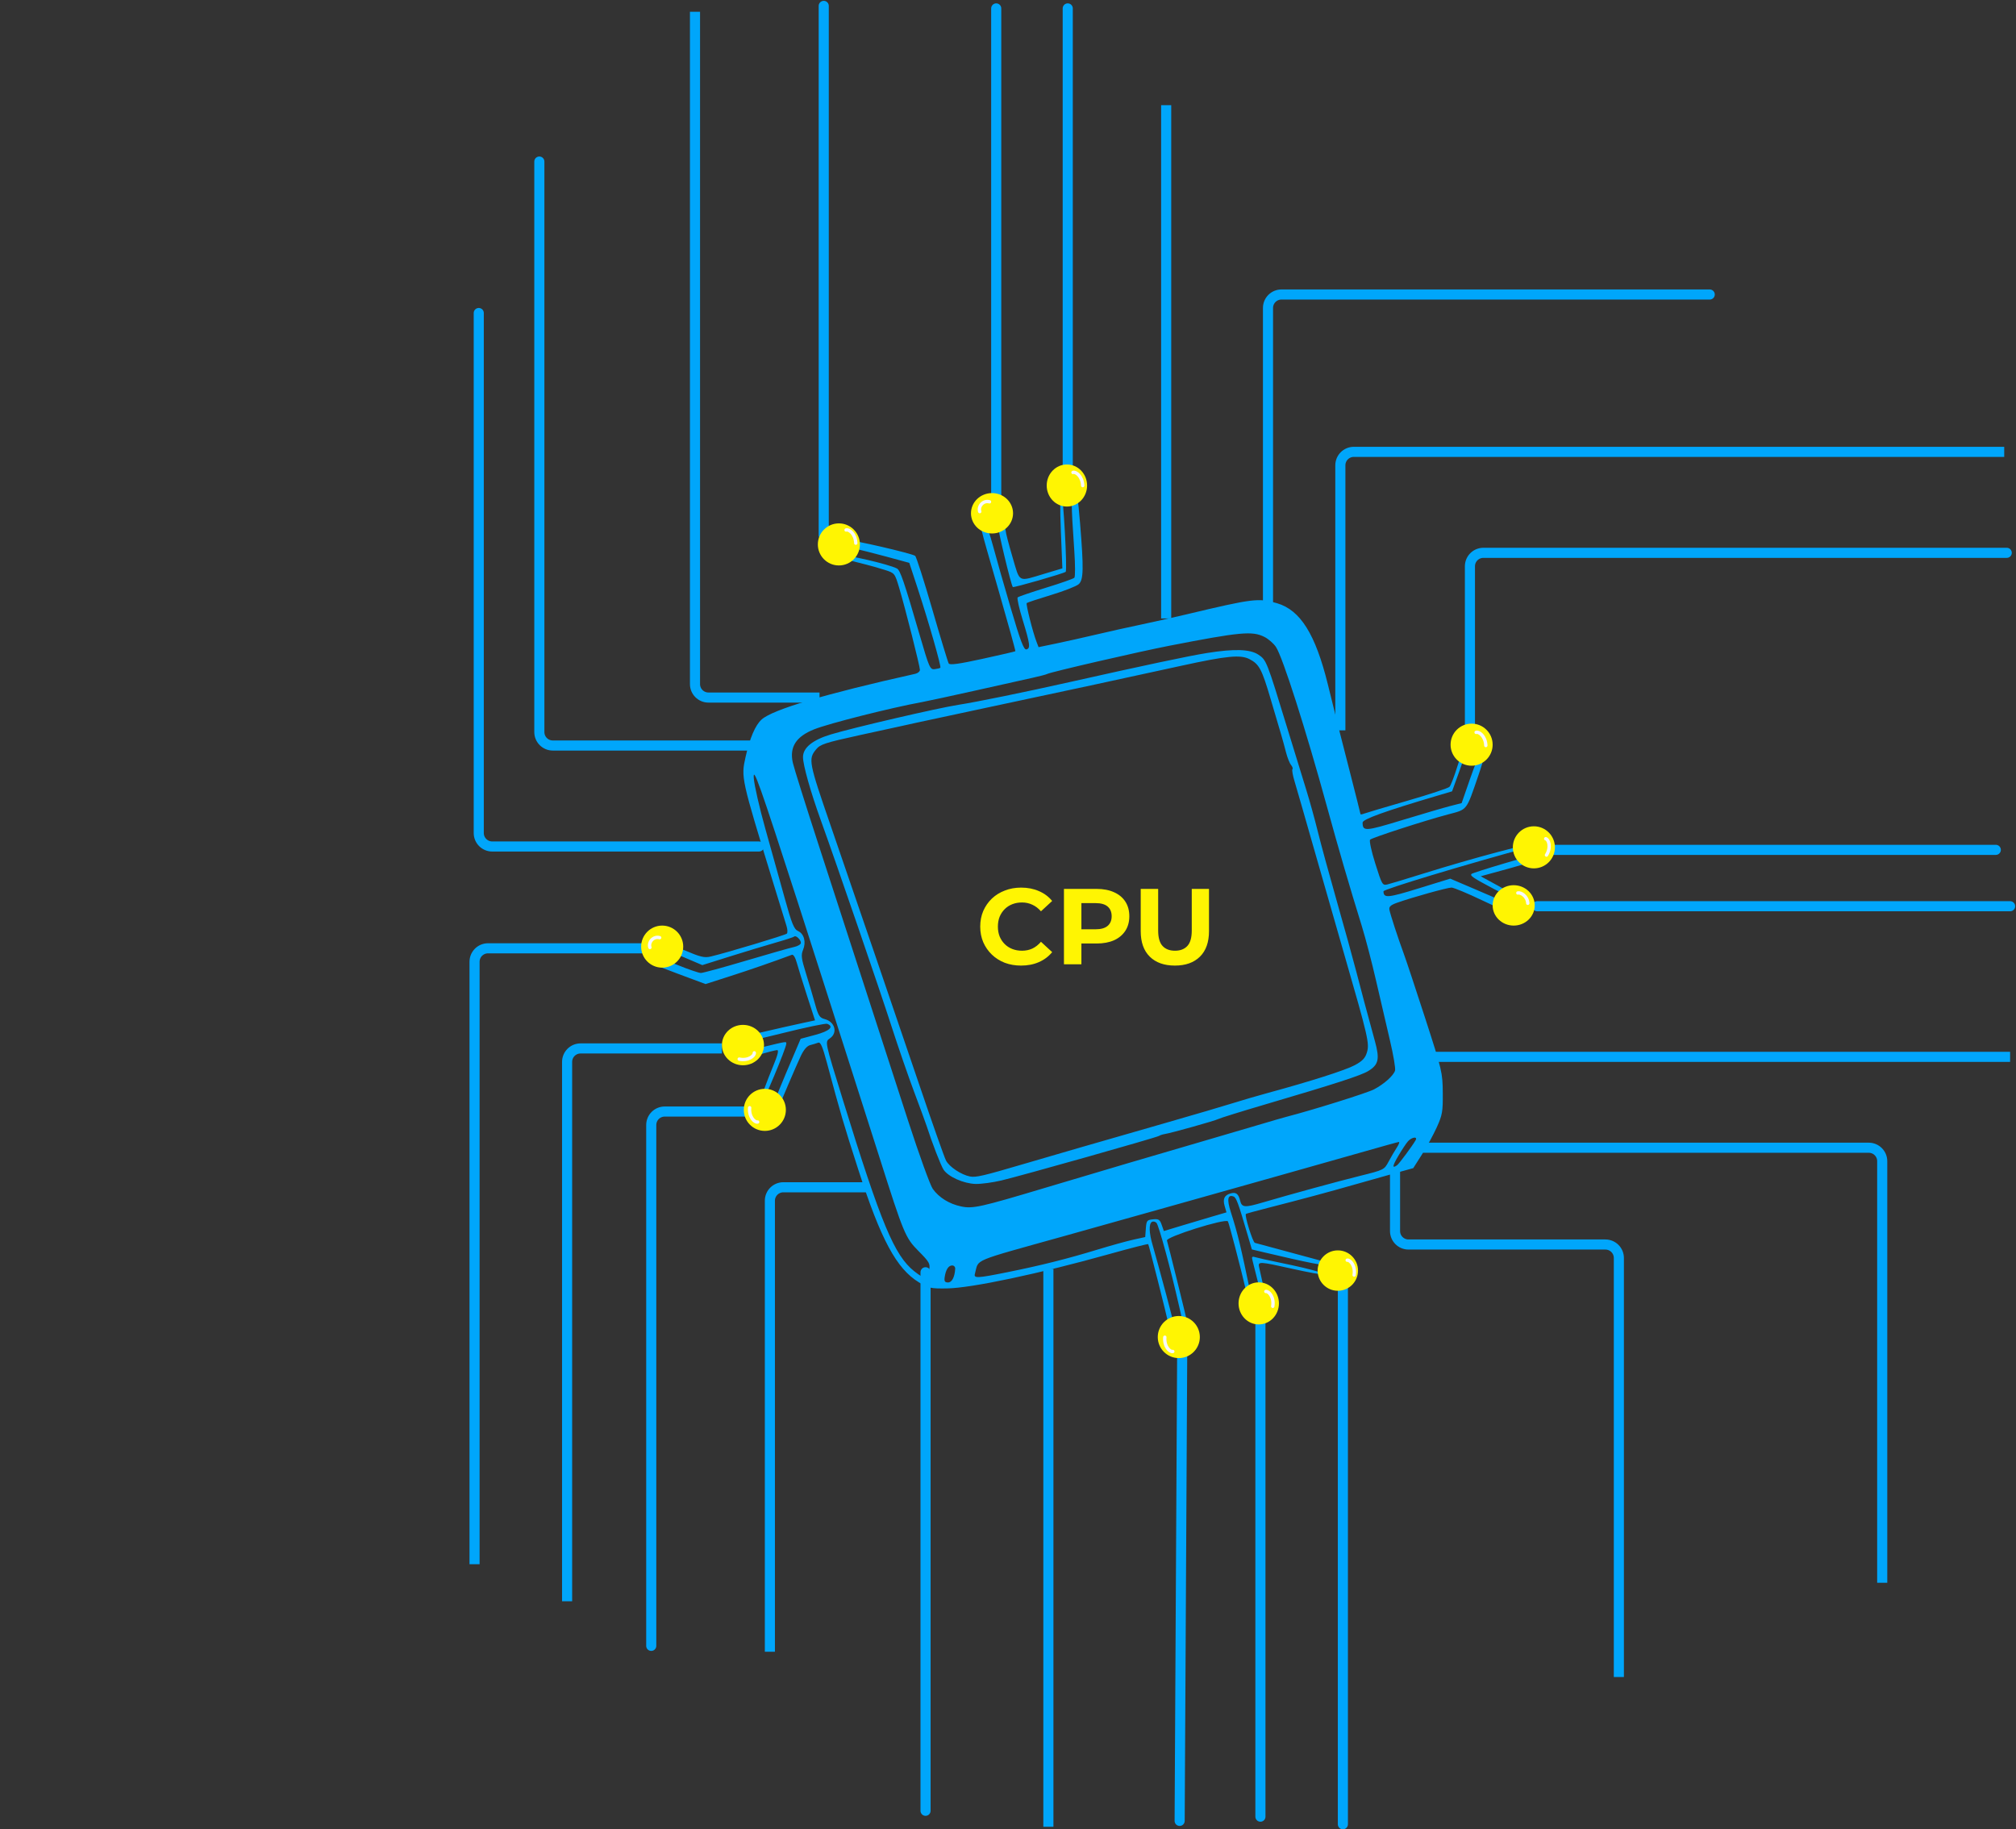 <svg width="1198" height="1087" viewBox="0 0 1198 1087" fill="none" xmlns="http://www.w3.org/2000/svg">
<rect x="0" y="0" width="1198" height="1087" fill="#333333" stroke="none"/>
<path d="M550 756V1076" stroke="#00A6FB" stroke-width="6" stroke-linecap="round"/>
<path d="M515 705.5H465.5C461.082 705.5 457.5 709.082 457.5 713.5V981.5" stroke="#00A6FB" stroke-width="6"/>
<path d="M623 754V1085.5" stroke="#00A6FB" stroke-width="6"/>
<path d="M386.5 563.5H290C285.582 563.5 282 567.082 282 571.5V929.5" stroke="#00A6FB" stroke-width="6"/>
<path d="M448 443H328.5C324.082 443 320.5 439.418 320.5 435V96" stroke="#00A6FB" stroke-width="6" stroke-linecap="round"/>
<path d="M753.5 359.5V183C753.5 178.582 757.082 175 761.5 175H1016" stroke="#00A6FB" stroke-width="6" stroke-linecap="round"/>
<path d="M451 503H292.5C288.082 503 284.5 499.418 284.5 495V186" stroke="#00A6FB" stroke-width="6" stroke-linecap="round"/>
<path d="M592 295V5" stroke="#00A6FB" stroke-width="6" stroke-linecap="round"/>
<path d="M634.5 279.5V5" stroke="#00A6FB" stroke-width="6" stroke-linecap="round"/>
<path d="M873.5 433.5V336.5C873.5 332.082 877.082 328.5 881.5 328.5H1192.5" stroke="#00A6FB" stroke-width="6" stroke-linecap="round"/>
<path d="M922.5 505H1186" stroke="#00A6FB" stroke-width="6" stroke-linecap="round"/>
<path d="M913.5 538.5H1194.5" stroke="#00A6FB" stroke-width="6" stroke-linecap="round"/>
<path d="M702.5 805.5L701 1082" stroke="#00A6FB" stroke-width="6" stroke-linecap="round"/>
<path d="M749 782.5V1079.5" stroke="#00A6FB" stroke-width="6" stroke-linecap="round"/>
<path d="M798 762V1084" stroke="#00A6FB" stroke-width="6" stroke-linecap="round"/>
<path d="M451.5 660.5H395C390.582 660.5 387 664.082 387 668.5V978" stroke="#00A6FB" stroke-width="6" stroke-linecap="round"/>
<path d="M489.5 318V3.5" stroke="#00A6FB" stroke-width="6" stroke-linecap="round"/>
<path fill-rule="evenodd" clip-rule="evenodd" d="M638.453 293.02C636.391 293.42 636.384 298.201 638.399 327.373C638.963 335.546 638.983 342.713 638.442 343.299C637.901 343.884 630.29 346.561 621.527 349.247C612.764 351.934 605.209 354.52 604.738 354.994C604.265 355.468 605.589 361.43 607.679 368.242C612.135 382.774 612.461 385.368 609.89 385.891C608.403 386.195 606.384 380.865 600.758 361.781C596.783 348.305 592.101 331.886 590.35 325.293C587.909 316.101 586.613 313.16 584.791 312.684C581.934 311.939 580.991 307.789 593.737 352.056C599.217 371.082 603.552 386.795 603.372 386.974C603.193 387.153 594.407 389.187 583.848 391.493C569.714 394.58 564.417 395.303 563.768 394.236C563.283 393.437 558.872 378.902 553.966 361.936C549.06 344.97 544.49 330.726 543.81 330.284C541.403 328.718 505.636 320.463 504.443 321.199C501.756 322.857 503.468 325.281 507.885 326.072C510.445 326.53 518.794 328.605 526.441 330.683L540.342 334.462L545.276 349.494C551.772 369.288 559.454 396.133 558.806 396.78C558.524 397.062 556.993 397.443 555.404 397.628C552.684 397.945 552.167 396.769 546.567 377.53C537.213 345.393 534.975 338.839 532.997 337.804C528.123 335.254 501.597 329.129 500.437 330.287C499.216 331.505 500.464 331.961 514.709 335.491C517.61 336.209 522.623 337.644 525.851 338.678C531.683 340.547 531.735 340.613 534.342 349.349C537.92 361.345 546.659 395.882 546.659 398.032C546.659 398.99 545.403 400.055 543.867 400.397C490.674 412.246 459.184 421.606 452.606 427.527C448.806 430.948 445.57 438.515 443.025 449.932C440.328 462.038 440.381 462.283 459.393 524.288C463.153 536.549 466.745 548.217 467.377 550.218C468.007 552.218 468.097 554.271 467.576 554.78C466.682 555.654 432.095 566.06 422.427 568.364C418.572 569.281 416.283 568.731 406.385 564.509C393.535 559.027 392.804 558.855 392.804 561.306C392.804 562.305 397.943 565.217 405.08 568.258L417.356 573.49L433.308 568.477C442.081 565.721 454.228 562.044 460.302 560.306C466.375 558.569 471.629 556.864 471.975 556.519C472.923 555.574 475.935 558.416 475.935 560.257C475.935 561.141 474.12 562.246 471.903 562.711C469.686 563.177 456.8 566.844 443.271 570.859C429.742 574.875 417.69 578.161 416.49 578.161C415.289 578.161 408.949 575.985 402.4 573.325C391.337 568.833 390.36 568.636 388.611 570.564C386.878 572.476 388.01 573.116 402.999 578.691L419.268 584.743L433.643 580.143C445.293 576.414 459.187 571.606 470.581 567.359C471.459 567.032 472.644 568.978 473.517 572.177C474.322 575.128 477.084 584.016 479.654 591.929L484.328 606.317L477.34 607.811C463.999 610.662 436.849 617.028 436.314 617.429C436.017 617.652 436.391 618.447 437.143 619.197C438.139 620.192 445.478 618.816 464.158 614.133C478.264 610.598 490.594 608.005 491.557 608.374C495.833 610.013 493.006 612.655 484.552 614.92L475.799 617.265L467.123 637.638C460.355 653.535 458.705 658.559 459.617 660.504C460.782 662.992 460.786 662.992 461.726 660.519C463.639 655.489 473.232 633.091 475.865 627.504C477.646 623.723 479.584 621.484 481.487 621.007C483.083 620.607 485.204 619.968 486.198 619.588C487.591 619.054 488.788 621.817 491.428 631.656C499.555 661.957 501.38 668.165 510.104 695.219C523.454 736.616 532.741 753.87 546.039 761.978C551.757 765.466 553.068 765.75 562.789 765.602C577.31 765.383 617.499 756.873 659.293 745.169C671.767 741.675 682.133 739.035 682.329 739.298C682.761 739.879 692.714 779.225 694.738 788.35C695.787 793.076 696.598 794.547 697.759 793.827C698.994 793.061 697.952 787.649 693.053 769.408C689.591 756.518 685.945 743.224 684.951 739.864C682.806 732.618 682.627 727.241 684.492 726.09C685.234 725.633 686.465 725.881 687.227 726.641C688.595 728.007 695.684 754.071 700.566 775.696C701.951 781.826 703.38 787.816 703.744 789.009C704.716 792.204 706.87 791.648 706.143 788.39C704.473 780.911 693.966 738.471 693.456 737.144C692.654 735.054 727.879 723.955 729.662 725.735C730.193 726.264 737.206 753.078 740.705 767.955C741.567 771.619 744.007 772.801 743.26 769.194C737.287 740.351 735.508 733.006 731.361 720.048C728.999 712.668 729.558 709.655 733.039 710.989C734.656 711.608 735.904 715.013 741.357 733.682L743.917 742.445L750.444 743.992C777.022 750.294 788.132 752.479 789.044 751.586C789.625 751.018 789.066 750.26 787.803 749.901C786.039 749.401 753.014 740.474 745.709 738.523C744.423 738.18 739.433 722.101 740.376 721.342C740.63 721.136 746.422 719.544 753.246 717.801C773.282 712.686 789.5 708.328 804.738 703.963C812.586 701.714 823.689 698.583 829.411 697.006L839.815 694.137L844.999 685.998C847.85 681.521 851.823 674.235 853.827 669.807C857.115 662.545 857.461 660.546 857.364 649.373C857.261 637.368 856.943 636.017 847.03 605.407C841.404 588.038 835.673 570.761 834.295 567.015C830.778 557.461 826.151 543.306 825.64 540.537C825.316 538.78 826.431 537.775 830.174 536.442C839.14 533.249 860.181 527.384 862.573 527.41C863.861 527.424 871.879 530.756 880.389 534.816C893.788 541.207 896.013 541.931 896.974 540.216C898.379 537.71 898.457 537.756 878.261 529.135L861.795 522.106L842.995 527.905C824.556 533.592 822.222 533.787 822.128 529.636C822.1 528.424 869.104 514.216 910.514 502.918C911.707 502.593 912.685 501.885 912.685 501.347C912.685 499.915 875.433 509.819 845.063 519.325C835.509 522.316 826.277 525.104 824.547 525.521C821.502 526.256 821.268 525.857 817.255 513.118C814.915 505.691 813.582 499.514 814.197 498.94C815.535 497.689 846.256 487.74 860.398 483.976C872.216 480.832 871.16 482.193 878.61 460.507C882.265 449.865 882.42 447.907 879.606 447.95C879.121 447.958 876.441 454.546 873.648 462.593L868.572 477.223L861.78 478.963C858.045 479.92 845.243 483.67 833.33 487.295C811.16 494.042 809.77 494.13 809.72 488.797C809.703 486.818 822.855 482.084 853.976 472.865L862.889 470.224L866.67 459.794C871.545 446.344 872.501 442.552 870.745 443.637C869.998 444.098 867.895 449.335 866.072 455.277C864.248 461.219 862.125 466.739 861.354 467.544C860.583 468.349 849.344 472.069 836.378 475.811C823.412 479.552 811.826 482.994 810.632 483.458C809.438 483.923 808.461 484.061 808.461 483.767C808.461 483.472 805.68 472.405 802.282 459.175C795.621 433.247 795.853 434.171 789.06 406.64C781.711 376.864 772.745 362.534 758.914 358.46C747.955 355.233 744.655 355.635 705.477 364.969C696.947 367.001 684.384 369.823 677.56 371.24C670.736 372.657 659.01 375.266 651.504 377.04C643.997 378.813 633.2 381.228 627.51 382.406L617.164 384.549L615.935 381.348C613.725 375.597 609.521 358.957 610.125 358.353C610.45 358.029 616.991 355.862 624.661 353.539C632.33 351.214 639.693 348.33 641.022 347.13C643.908 344.523 644.045 338.105 641.803 310.634C640.587 295.722 640.015 292.717 638.453 293.02ZM630.407 315.525L631.31 337.735L620.934 340.84C604.544 345.745 606.289 346.628 601.692 331.088C599.476 323.595 597.633 316.472 597.596 315.259C597.533 313.117 594.333 310.956 593.079 312.206C592.456 312.829 600.846 347.815 601.861 348.828C602.369 349.334 632.359 340.702 633.278 339.784C634.323 338.742 631.814 293.315 630.712 293.315C629.94 293.315 629.831 301.339 630.407 315.525ZM751.361 378.462C753.735 379.652 756.817 382.331 758.21 384.412C762.221 390.411 775.941 433.361 788.649 479.703C795.347 504.125 802.078 527.195 809.131 549.902C811.391 557.178 815.255 571.946 817.718 582.721C820.181 593.496 823.885 609.431 825.948 618.132C828.013 626.835 829.382 634.957 828.993 636.182C828.026 639.221 822.512 644.144 816.526 647.31C812.489 649.446 780.407 659.498 764.413 663.637C762.366 664.167 755.945 666.026 750.145 667.767C744.344 669.509 729.827 673.773 717.885 677.243C689.065 685.617 652.306 696.469 621.105 705.813C582.549 717.36 578.111 718.345 571.168 716.891C564.117 715.415 558.027 711.646 554.287 706.445C552.777 704.344 546.204 686.186 539.678 666.092C533.154 645.998 521.676 610.609 514.173 587.449C506.67 564.29 494.187 525.836 486.433 501.996C478.68 478.155 471.792 456.206 471.129 453.219C469.052 443.886 473.021 437.681 483.82 433.374C492.593 429.875 529.826 420.471 547.9 417.189C550.971 416.632 565.208 413.555 579.539 410.352C593.87 407.149 609.145 403.744 613.483 402.786C617.821 401.828 621.771 400.796 622.26 400.494C623.991 399.426 676.572 387.278 694.93 383.705C737.084 375.499 744.147 374.843 751.361 378.462ZM717.264 388.029C706.327 389.775 680.77 395.185 635.374 405.365C608.873 411.307 580.193 417.166 569.613 418.798C557.414 420.682 507.355 432.3 493.719 436.414C482.861 439.689 477.176 444.316 477.176 449.877C477.176 454.584 481.627 470.389 487.694 487.232C497.59 514.703 522.629 587.682 529.938 610.361C533.78 622.281 539.747 639.558 543.196 648.753C546.647 657.949 549.921 666.866 550.474 668.569C553.992 679.416 559.069 692.538 560.721 695.054C563.479 699.255 572.718 703.358 579.781 703.518C583.082 703.594 589.96 702.665 595.067 701.456C607.095 698.609 687.102 675.996 688.727 674.985C689.409 674.56 690.894 674.069 692.026 673.893C695.989 673.276 721.915 666.015 723.922 664.96C725.038 664.373 737.675 660.443 752.006 656.224C793.793 643.923 808.809 639.052 813.144 636.387C819.229 632.648 819.961 629.357 817.063 618.765C811.476 598.343 809.377 590.508 806.021 577.542C804.082 570.049 798.841 551.101 794.375 535.434C789.91 519.768 784.818 501.098 783.06 493.946C781.301 486.793 778.212 475.647 776.193 469.176C774.174 462.705 769.118 446.265 764.957 432.642C752.753 392.695 752.549 392.178 747.79 389.007C742.855 385.72 733.587 385.424 717.264 388.029ZM742.454 391.646C748.275 394.649 749.81 397.531 755.052 415.303C757.866 424.839 760.746 434.592 761.453 436.976C762.16 439.36 763.395 443.877 764.196 447.013C764.998 450.147 766.348 453.543 767.194 454.558C768.041 455.571 768.416 456.719 768.028 457.106C767.638 457.495 768.221 460.787 769.324 464.423C770.427 468.059 775.455 485.524 780.499 503.234C785.541 520.944 793.852 549.924 798.965 567.634C812.955 616.08 813.877 620.068 812.298 625.325C811.265 628.771 809.636 630.486 805.06 632.952C799.526 635.933 778.937 642.506 753.246 649.493C747.105 651.163 737.892 653.855 732.774 655.473C727.656 657.092 709.789 662.344 693.069 667.143C652.077 678.91 625.938 686.473 608.077 691.734C584.203 698.767 579.847 699.778 576.372 699.083C571.138 698.039 564.093 693.337 562.155 689.595C561.173 687.7 554.259 668.123 546.791 646.088C533.347 606.429 506.91 529.119 493.706 490.849C480.578 452.805 480.246 451.075 484.937 445.332C487.426 442.284 490.166 441.385 510.677 436.879C523.302 434.106 534.748 431.61 536.112 431.333C537.477 431.057 541.107 430.254 544.177 429.549C547.248 428.843 568.186 424.355 590.706 419.575C634.47 410.283 662.685 404.207 702.375 395.529C728.991 389.708 737.166 388.917 742.454 391.646ZM474.065 536.053C477.695 547.292 484.313 567.913 488.774 581.876C493.233 595.84 501.701 622.312 507.59 640.703C513.48 659.094 520.244 680.272 522.623 687.765C537.029 733.138 538.016 735.508 545.747 743.317C552.378 750.015 552.865 750.89 552.133 754.787C551.698 757.106 550.897 759.277 550.355 759.612C549.813 759.946 546.666 758.08 543.361 755.463C531.488 746.062 523.679 727.34 500.918 653.707C489.977 618.313 490.146 619.118 493.222 616.968C497.934 613.674 496.182 607.199 490.143 605.587C487.028 604.756 486.291 603.616 484.364 596.661C483.149 592.276 480.707 584.045 478.936 578.372C476.188 569.567 475.935 567.528 477.207 564.462C479.148 559.787 477.847 554.883 474.232 553.238C471.823 552.142 470.54 548.983 466.331 533.775C463.567 523.789 458.407 505.308 454.865 492.707C451.321 480.106 448.2 466.452 447.929 462.365C447.419 454.695 451.605 466.498 474.065 536.053ZM893.617 513.142C883.471 516.14 874.854 518.909 874.468 519.294C873.387 520.373 875.146 521.551 888.105 528.434C894.717 531.947 900.451 534.297 900.847 533.658C901.244 533.018 896.69 529.841 890.73 526.598L879.89 520.7L898.151 515.688C908.193 512.93 916.224 510.115 915.995 509.431C915.235 507.149 912.184 507.654 893.617 513.142ZM452.671 622.338C442.359 624.826 439.953 625.829 439.953 627.647C439.953 629.752 440.572 629.708 450.126 626.937C455.721 625.313 460.993 623.984 461.843 623.984C462.874 623.984 462.147 626.969 459.656 632.963C456.31 641.018 451.12 654.922 451.12 655.831C451.12 656.026 451.611 656.184 452.213 656.184C453.249 656.184 467.25 622.685 467.25 620.206C467.25 618.753 467.977 618.646 452.671 622.338ZM841.217 677.548C839.244 680.977 831.415 691.538 830.215 692.39C827.166 694.554 827.384 692.917 830.951 686.836C833.049 683.261 835.633 679.358 836.694 678.167C838.914 675.674 842.584 675.171 841.217 677.548ZM830.066 681.882C828.826 683.755 826.629 687.507 825.182 690.219C822.58 695.098 822.401 695.189 808.372 698.676C794.731 702.065 766.791 709.705 750.324 714.549C739.624 717.696 737.954 717.561 736.949 713.463C735.955 709.408 734.544 708.292 731.436 709.105C727.641 710.094 726.515 712.359 727.725 716.569L728.828 720.411L719.944 723.013C715.058 724.444 706.687 726.94 701.34 728.56L691.62 731.504L690.338 727.834C689.238 724.681 688.511 724.218 685.169 724.541C681.579 724.89 681.254 725.306 680.91 729.999L680.536 735.079L673.465 736.638C669.575 737.495 659.972 740.157 652.124 742.553C634.267 748.004 618.613 751.933 598.981 755.891C580.459 759.627 578.545 759.716 579.357 756.809C581.872 747.809 576.111 750.217 633.513 734.182C655.691 727.988 686.4 719.365 701.755 715.023C717.109 710.68 743.631 703.21 760.691 698.422C777.752 693.634 800.365 687.234 810.942 684.199C821.52 681.164 830.657 678.635 831.247 678.579C831.838 678.522 831.306 680.01 830.066 681.882ZM744.359 749.237C744.788 750.847 746.062 755.927 747.189 760.524C748.317 765.122 749.723 768.884 750.312 768.884C751.784 768.884 751.704 768.275 748.25 753.094C747.422 749.46 748.015 749.487 768.465 754.051C777.692 756.111 785.521 757.517 785.862 757.177C786.202 756.836 785.704 756.33 784.753 756.051C778.209 754.132 771.339 752.496 760.612 750.301C753.831 748.914 747.225 747.449 745.931 747.045C743.953 746.427 743.703 746.776 744.359 749.237ZM567.628 753.92C567.313 758.931 565.663 762.071 563.353 762.059C561.481 762.049 561.027 761.342 561.365 758.963C561.997 754.503 563.617 751.958 565.824 751.958C566.885 751.958 567.696 752.841 567.628 753.92Z" fill="#00A6FB"/>
<path d="M429 623H345C340.582 623 337 626.582 337 631V951.5" stroke="#00A6FB" stroke-width="6"/>
<ellipse cx="634" cy="288.5" rx="12" ry="12.5" fill="#FFF502"/>
<ellipse cx="589.5" cy="305" rx="12.5" ry="12" fill="#FFF502"/>
<circle cx="498.5" cy="323.5" r="12.5" fill="#FFF502"/>
<circle cx="393.5" cy="562.5" r="12.5" fill="#FFF502"/>
<ellipse cx="441.5" cy="621" rx="12.5" ry="12" fill="#FFF502"/>
<circle cx="454.5" cy="659.5" r="12.5" fill="#FFF502"/>
<circle cx="700.5" cy="794.5" r="12.5" fill="#FFF502"/>
<ellipse cx="748" cy="774.5" rx="12" ry="12.5" fill="#FFF502"/>
<circle cx="795" cy="755" r="12" fill="#FFF502"/>
<ellipse cx="899.5" cy="538" rx="12.5" ry="12" fill="#FFF502"/>
<circle cx="911.5" cy="503.5" r="12.5" fill="#FFF502"/>
<circle cx="874.5" cy="442.5" r="12.5" fill="#FFF502"/>
<path d="M582.217 304C581.137 300.877 584.256 297.129 588 298.181" stroke="#F8F9FA" stroke-width="2" stroke-linecap="round"/>
<path d="M386.217 563C385.137 559.877 388.256 556.129 392 557.181" stroke="#F8F9FA" stroke-width="2" stroke-linecap="round"/>
<path d="M637.623 280.736C639.268 280.117 643.202 283.001 643.394 288.554" stroke="#F8F9FA" stroke-width="2" stroke-linecap="round"/>
<path d="M877.174 435.184C878.819 434.564 882.753 437.449 882.945 443.001" stroke="#F8F9FA" stroke-width="2" stroke-linecap="round"/>
<path d="M918.531 498.391C920.243 498.788 921.915 503.371 918.994 508.097" stroke="#F8F9FA" stroke-width="2" stroke-linecap="round"/>
<path d="M901.97 530.62C903.63 530.154 907.64 532.427 907.884 536.739" stroke="#F8F9FA" stroke-width="2" stroke-linecap="round"/>
<path d="M502.777 314.931C504.422 314.311 508.356 317.196 508.548 322.748" stroke="#F8F9FA" stroke-width="2" stroke-linecap="round"/>
<path d="M448.245 625.626C448.45 627.372 444.702 630.495 439.267 629.342" stroke="#F8F9FA" stroke-width="2" stroke-linecap="round"/>
<path d="M450.222 666.713C448.512 667.121 444.971 663.766 445.477 658.233" stroke="#F8F9FA" stroke-width="2" stroke-linecap="round"/>
<path d="M696.927 803.082C695.218 803.491 691.676 800.136 692.183 794.603" stroke="#F8F9FA" stroke-width="2" stroke-linecap="round"/>
<path d="M752.221 767.428C753.956 767.147 757.24 770.753 756.328 776.234" stroke="#F8F9FA" stroke-width="2" stroke-linecap="round"/>
<path d="M800.57 748.833C802.305 748.551 805.59 752.158 804.678 757.638" stroke="#F8F9FA" stroke-width="2" stroke-linecap="round"/>
<path d="M845.5 682H1110.5C1114.92 682 1118.5 685.582 1118.5 690V940.5" stroke="#00A6FB" stroke-width="6"/>
<path d="M606.752 573.768C603.296 573.768 600.075 573.213 597.088 572.104C594.144 570.952 591.584 569.331 589.408 567.24C587.232 565.149 585.525 562.696 584.288 559.88C583.093 557.064 582.496 553.971 582.496 550.6C582.496 547.229 583.093 544.136 584.288 541.32C585.525 538.504 587.232 536.051 589.408 533.96C591.627 531.869 594.208 530.269 597.152 529.16C600.096 528.008 603.317 527.432 606.816 527.432C610.699 527.432 614.197 528.115 617.312 529.48C620.469 530.803 623.115 532.765 625.248 535.368L618.592 541.512C617.056 539.763 615.349 538.461 613.472 537.608C611.595 536.712 609.547 536.264 607.328 536.264C605.237 536.264 603.317 536.605 601.568 537.288C599.819 537.971 598.304 538.952 597.024 540.232C595.744 541.512 594.741 543.027 594.016 544.776C593.333 546.525 592.992 548.467 592.992 550.6C592.992 552.733 593.333 554.675 594.016 556.424C594.741 558.173 595.744 559.688 597.024 560.968C598.304 562.248 599.819 563.229 601.568 563.912C603.317 564.595 605.237 564.936 607.328 564.936C609.547 564.936 611.595 564.509 613.472 563.656C615.349 562.76 617.056 561.416 618.592 559.624L625.248 565.768C623.115 568.371 620.469 570.355 617.312 571.72C614.197 573.085 610.677 573.768 606.752 573.768ZM632.25 573V528.2H651.642C655.652 528.2 659.108 528.861 662.01 530.184C664.911 531.464 667.151 533.32 668.73 535.752C670.308 538.184 671.098 541.085 671.098 544.456C671.098 547.784 670.308 550.664 668.73 553.096C667.151 555.528 664.911 557.405 662.01 558.728C659.108 560.008 655.652 560.648 651.642 560.648H638.01L642.618 555.976V573H632.25ZM642.618 557.128L638.01 552.2H651.066C654.266 552.2 656.655 551.517 658.234 550.152C659.812 548.787 660.602 546.888 660.602 544.456C660.602 541.981 659.812 540.061 658.234 538.696C656.655 537.331 654.266 536.648 651.066 536.648H638.01L642.618 531.72V557.128ZM698.154 573.768C691.796 573.768 686.826 571.997 683.242 568.456C679.658 564.915 677.866 559.859 677.866 553.288V528.2H688.234V552.904C688.234 557.171 689.108 560.243 690.858 562.12C692.607 563.997 695.06 564.936 698.218 564.936C701.375 564.936 703.828 563.997 705.578 562.12C707.327 560.243 708.201 557.171 708.201 552.904V528.2H718.442V553.288C718.442 559.859 716.65 564.915 713.066 568.456C709.482 571.997 704.511 573.768 698.154 573.768Z" fill="#FFF502"/>
<path d="M693 367.5V62.5" stroke="#00A6FB" stroke-width="6"/>
<path d="M850 628H1194.5" stroke="#00A6FB" stroke-width="6"/>
<path d="M796.5 434V276.5C796.5 272.082 800.082 268.5 804.5 268.5H1191" stroke="#00A6FB" stroke-width="6"/>
<path d="M487 414.5H421C416.582 414.5 413 410.918 413 406.5V7" stroke="#00A6FB" stroke-width="6"/>
<path d="M829 695V731.514C829 735.933 832.582 739.514 837 739.514H954C958.418 739.514 962 743.096 962 747.514V996.5" stroke="#00A6FB" stroke-width="6"/>
</svg>
